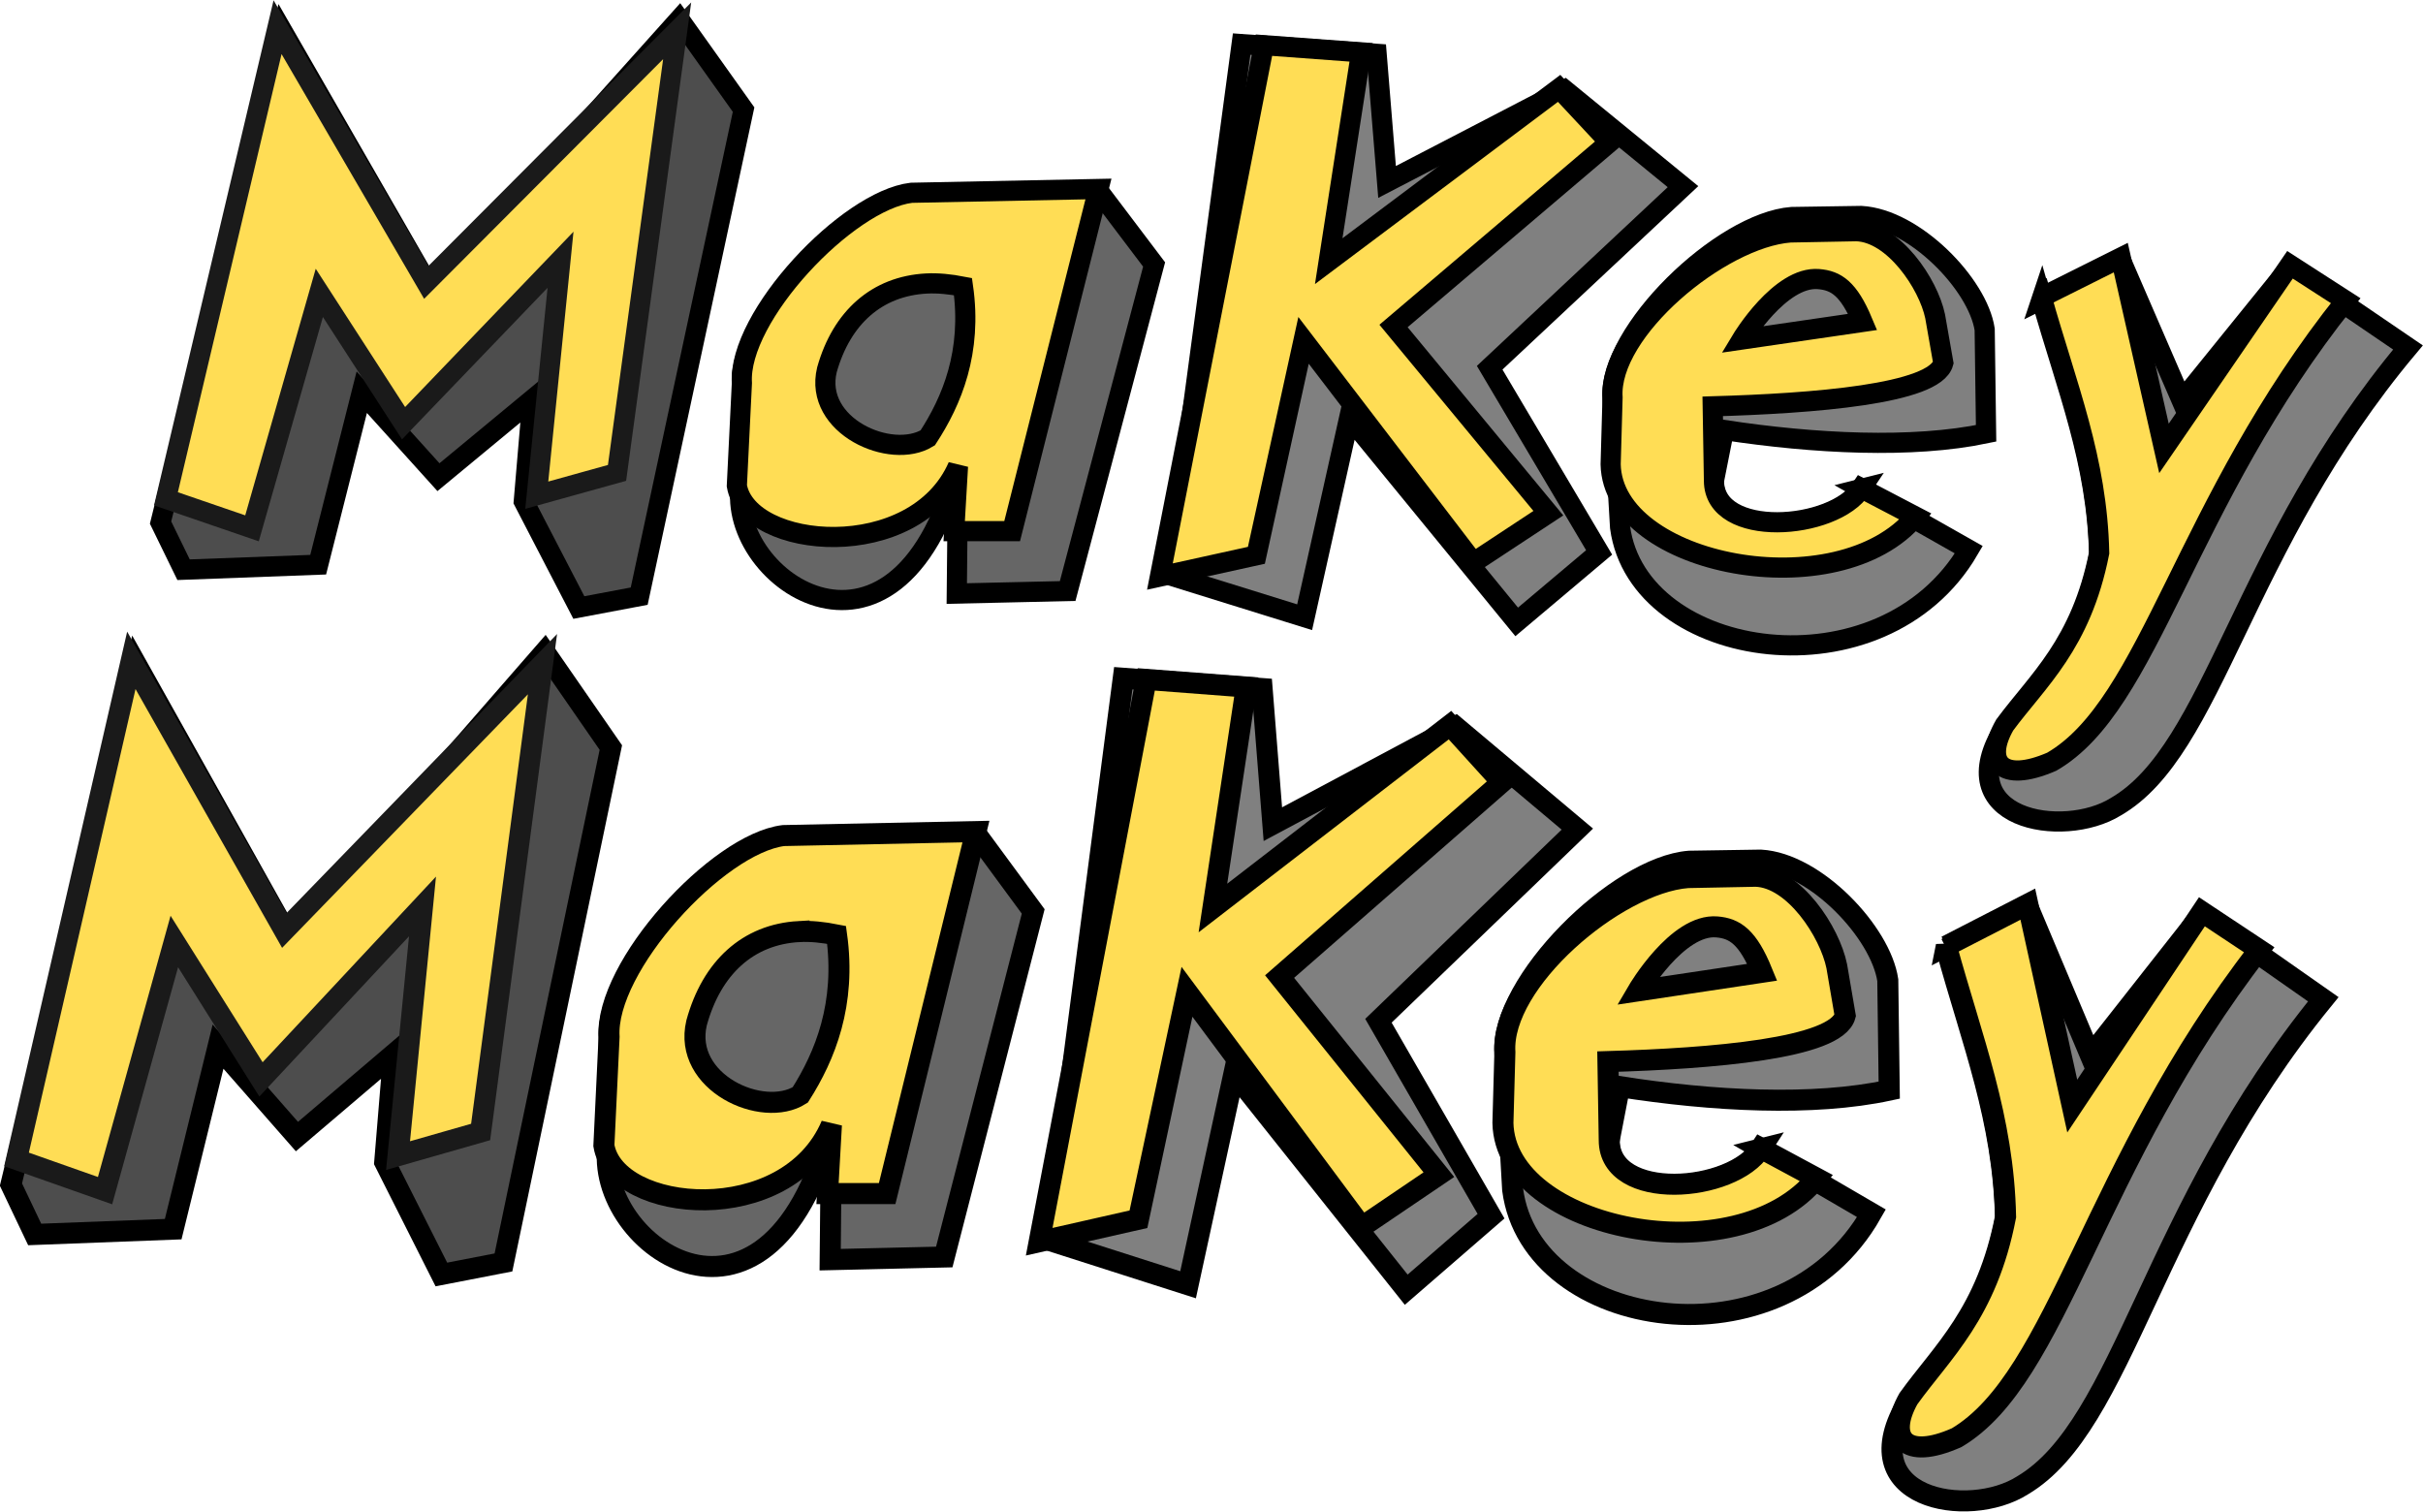 <?xml version="1.0" encoding="UTF-8" standalone="no"?>
<!-- Created with Inkscape (http://www.inkscape.org/) -->

<svg
   xmlns:dc="http://purl.org/dc/elements/1.1/"
   xmlns:cc="http://creativecommons.org/ns#"
   xmlns:rdf="http://www.w3.org/1999/02/22-rdf-syntax-ns#"
   xmlns:svg="http://www.w3.org/2000/svg"
   xmlns="http://www.w3.org/2000/svg"
   xmlns:sodipodi="http://sodipodi.sourceforge.net/DTD/sodipodi-0.dtd"
   xmlns:inkscape="http://www.inkscape.org/namespaces/inkscape"
   width="120.188"
   height="74.987"
   id="svg3869"
   version="1.1"
   inkscape:version="0.48.5 r10040"
   sodipodi:docname="makey.svg">
  <defs
     id="defs3871" />
  <sodipodi:namedview
     id="base"
     pagecolor="#ffffff"
     bordercolor="#666666"
     borderopacity="1.0"
     inkscape:pageopacity="0.0"
     inkscape:pageshadow="2"
     inkscape:zoom="2.8284271"
     inkscape:cx="69.774949"
     inkscape:cy="42.966834"
     inkscape:document-units="px"
     inkscape:current-layer="layer1"
     showgrid="false"
     inkscape:window-width="1364"
     inkscape:window-height="737"
     inkscape:window-x="0"
     inkscape:window-y="0"
     inkscape:window-maximized="0"
     fit-margin-top="0"
     fit-margin-left="0"
     fit-margin-right="0"
     fit-margin-bottom="0" />
  <g
     inkscape:label="Layer 1"
     inkscape:groupmode="layer"
     id="layer1"
     transform="translate(-284.844,-282.75)">
    <g
       id="g4383">
      <path
         sodipodi:nodetypes="ccccccccccc"
         inkscape:connector-curvature="0"
         id="path4087-1"
         d="m 377.173,306.997 5.33,3.02 c -4.273,7.329 -16.397,5.543 -17.298,-1.106 l -0.375,-6.396 c -0.217,-3.311 5.418,-8.737 8.891,-9.001 l 3.443,-0.052 c 2.648,0.146 5.788,3.394 6.126,5.626 l 0.07,5.156 c -3.673,0.77 -8.525,0.515 -12.999,-0.165 l -0.508,2.561 c 0.002,2.892 5.95,2.465 7.321,0.357 z"
         style="fill:#808080;stroke:#000000;stroke-width:1px;stroke-linecap:butt;stroke-linejoin:miter;stroke-opacity:1" />
      <path
         sodipodi:nodetypes="cccccccccccccc"
         inkscape:connector-curvature="0"
         id="path4081-3"
         d="m 292.808,308.67 6.036,-24.393 7.5,13.036 12.196,-13.607 3.188,4.48 -5.178,24.134 -2.993,0.564 -2.732,-5.268 0.429,-5.054 -4.661,3.857 -3.804,-4.214 -2.162,8.555 -6.677,0.249 z"
         style="fill:#4d4d4d;stroke:#000000;stroke-width:1px;stroke-linecap:butt;stroke-linejoin:miter;stroke-opacity:1" />
      <path
         sodipodi:nodetypes="ccccccccccc"
         inkscape:connector-curvature="0"
         id="path4081"
         d="m 293.076,307.491 5.536,-23.393 7.375,12.661 12.446,-12.482 -2.982,21.929 -3.982,1.107 1.179,-11.679 -7.786,8.107 -4.179,-6.464 -3.339,11.679 z"
         style="fill:#ffdd55;stroke:#1a1a1a;stroke-width:1px;stroke-linecap:butt;stroke-linejoin:miter;stroke-opacity:1" />
      <path
         sodipodi:nodetypes="ccccccccc"
         inkscape:connector-curvature="0"
         id="path4083-6"
         d="m 339.333,292.221 -9.281,0.188 c -3.182,0.384 -8.615,6.14 -8.406,9.438 l 0,4.719 c -1.075,4.697 7.591,10.903 10.719,-0.594 l -0.062,6.219 5.5,-0.125 4.288,-16.198 z"
         style="fill:#666666;stroke:#000000;stroke-width:1px;stroke-linecap:butt;stroke-linejoin:miter;stroke-opacity:1" />
      <path
         sodipodi:nodetypes="ccccccccscccs"
         inkscape:connector-curvature="0"
         id="path4083"
         d="m 339.331,292.124 -9.281,0.188 c -3.182,0.384 -8.615,6.14 -8.406,9.438 l -0.25,5.094 c 0.55,3.197 8.841,3.903 10.969,-0.969 l -0.188,3.219 2.875,0 z m -8.531,4.688 c 0.566,-0.03 1.176,0.033 1.812,0.156 0.464,3.244 -0.551,5.665 -1.75,7.5 -1.821,1.124 -5.673,-0.589 -5,-3.375 0.732,-2.598 2.484,-4.151 4.938,-4.281 z"
         style="fill:#ffdd55;stroke:#000000;stroke-width:1px;stroke-linecap:butt;stroke-linejoin:miter;stroke-opacity:1" />
      <path
         sodipodi:nodetypes="cccccccccccc"
         inkscape:connector-curvature="0"
         id="path4085-2"
         d="m 346.433,284.937 -3.536,26.357 6.661,2.071 2.214,-9.911 8.304,10.143 4.089,-3.446 -5.429,-9.161 9.589,-8.982 -5.875,-4.804 -8.804,4.571 -0.518,-6.357 z"
         style="fill:#808080;stroke:#000000;stroke-width:1px;stroke-linecap:butt;stroke-linejoin:miter;stroke-opacity:1" />
      <path
         sodipodi:nodetypes="cccccccccccc"
         inkscape:connector-curvature="0"
         id="path4085"
         d="m 347.54,284.991 -5.161,26.357 4.786,-1.054 2.339,-10.661 8.429,11.018 3.714,-2.446 -7.679,-9.286 10.714,-9.107 -2.5,-2.679 -11.429,8.571 1.607,-10.357 z"
         style="fill:#ffdd55;stroke:#000000;stroke-width:1px;stroke-linecap:butt;stroke-linejoin:miter;stroke-opacity:1" />
      <path
         sodipodi:nodetypes="sccccccccccsccsc"
         inkscape:connector-curvature="0"
         id="path4087"
         d="m 376.924,294.218 -3.281,0.062 c -3.472,0.264 -9.029,4.876 -8.812,8.188 l -0.094,3.312 c 0.105,5.058 11.294,7.183 15.125,2.594 l -2.688,-1.406 c -1.371,2.108 -7.311,2.517 -7.312,-0.375 l -0.062,-3.688 c 4.974,-0.143 11.014,-0.604 11.438,-2.156 l -0.406,-2.312 c -0.337,-1.613 -2.054,-4.161 -3.906,-4.219 z m -1.875,2.375 c 0.869,0.071 1.491,0.463 2.188,2.125 l -6,0.875 c 0,0 1.9,-3.157 3.812,-3 z"
         style="fill:#ffdd55;stroke:#000000;stroke-width:1px;stroke-linecap:butt;stroke-linejoin:miter;stroke-opacity:1" />
      <path
         sodipodi:nodetypes="ccccccccc"
         inkscape:connector-curvature="0"
         id="path4089-6"
         d="m 386.11,297.602 3.929,-1.964 3.027,6.989 5.366,-6.632 5.855,3.99 c -8.305,9.903 -9.592,19.952 -14.493,22.78 -2.617,1.627 -8.396,0.644 -5.512,-3.944 1.629,-2.207 3.785,-3.992 4.685,-8.541 -0.1,-4.642 -1.607,-8.254 -2.857,-12.679 z"
         style="fill:#808080;stroke:#000000;stroke-width:1px;stroke-linecap:butt;stroke-linejoin:miter;stroke-opacity:1" />
      <path
         sodipodi:nodetypes="ccccccccc"
         inkscape:connector-curvature="0"
         id="path4089"
         d="m 386.112,297.491 3.929,-1.964 2.143,9.464 6.25,-9.107 2.762,1.78 c -8.04,10.08 -9.68,20.04 -14.581,22.869 -2.525,1.091 -3.371,7.5e-4 -2.33,-1.823 1.629,-2.207 3.785,-3.992 4.685,-8.541 -0.1,-4.642 -1.607,-8.254 -2.857,-12.679 z"
         style="fill:#ffdd55;stroke:#000000;stroke-width:1px;stroke-linecap:butt;stroke-linejoin:miter;stroke-opacity:1" />
      <path
         sodipodi:nodetypes="ccccccccccc"
         inkscape:connector-curvature="0"
         id="path4087-1-2"
         d="m 372.19,339.736 5.484,3.195 c -4.396,7.755 -16.871,5.866 -17.798,-1.17 l -0.386,-6.768 c -0.223,-3.504 5.575,-9.246 9.148,-9.525 l 3.543,-0.055 c 2.724,0.155 5.956,3.592 6.303,5.954 l 0.072,5.456 c -3.779,0.815 -8.771,0.545 -13.375,-0.175 l -0.523,2.71 c 0.002,3.06 6.122,2.609 7.533,0.378 z"
         style="fill:#808080;stroke:#000000;stroke-width:1.043px;stroke-linecap:butt;stroke-linejoin:miter;stroke-opacity:1" />
      <path
         sodipodi:nodetypes="cccccccccccccc"
         inkscape:connector-curvature="0"
         id="path4081-3-9"
         d="m 285.387,341.506 6.21,-25.813 7.717,13.795 12.549,-14.399 3.281,4.741 -5.327,25.539 -3.079,0.597 -2.811,-5.575 0.441,-5.348 -4.795,4.082 -3.913,-4.46 -2.225,9.053 -6.87,0.263 z"
         style="fill:#4d4d4d;stroke:#000000;stroke-width:1.043px;stroke-linecap:butt;stroke-linejoin:miter;stroke-opacity:1" />
      <path
         sodipodi:nodetypes="ccccccccccc"
         inkscape:connector-curvature="0"
         id="path4081-6"
         d="m 285.663,340.259 5.696,-24.755 7.588,13.398 12.806,-13.209 -3.068,23.205 -4.097,1.172 1.213,-12.359 -8.011,8.579 -4.299,-6.841 -3.436,12.359 z"
         style="fill:#ffdd55;stroke:#1a1a1a;stroke-width:1.043px;stroke-linecap:butt;stroke-linejoin:miter;stroke-opacity:1" />
      <path
         sodipodi:nodetypes="ccccccccc"
         inkscape:connector-curvature="0"
         id="path4083-6-7"
         d="m 333.257,324.1 -9.549,0.198 c -3.274,0.406 -8.864,6.498 -8.649,9.987 l 0,4.993 c -1.106,4.97 7.81,11.538 11.028,-0.628 l -0.064,6.581 5.659,-0.132 4.412,-17.141 z"
         style="fill:#666666;stroke:#000000;stroke-width:1.043px;stroke-linecap:butt;stroke-linejoin:miter;stroke-opacity:1" />
      <path
         sodipodi:nodetypes="ccccccccscccs"
         inkscape:connector-curvature="0"
         id="path4083-7"
         d="m 333.254,323.997 -9.549,0.198 c -3.274,0.406 -8.864,6.498 -8.649,9.987 l -0.257,5.39 c 0.566,3.383 9.096,4.131 11.286,-1.025 l -0.193,3.406 2.958,0 z m -8.778,4.96 c 0.583,-0.032 1.21,0.035 1.865,0.165 0.478,3.433 -0.567,5.994 -1.801,7.937 -1.874,1.19 -5.837,-0.623 -5.144,-3.571 0.754,-2.749 2.556,-4.392 5.08,-4.531 z"
         style="fill:#ffdd55;stroke:#000000;stroke-width:1.043px;stroke-linecap:butt;stroke-linejoin:miter;stroke-opacity:1" />
      <path
         sodipodi:nodetypes="cccccccccccc"
         inkscape:connector-curvature="0"
         id="path4085-2-0"
         d="m 340.561,316.392 -3.638,27.892 6.853,2.192 2.278,-10.488 8.543,10.733 4.207,-3.647 -5.585,-9.694 9.866,-9.505 -6.045,-5.083 -9.058,4.838 -0.533,-6.727 z"
         style="fill:#808080;stroke:#000000;stroke-width:1.043px;stroke-linecap:butt;stroke-linejoin:miter;stroke-opacity:1" />
      <path
         sodipodi:nodetypes="cccccccccccc"
         inkscape:connector-curvature="0"
         id="path4085-0"
         d="m 341.701,316.449 -5.31,27.892 4.924,-1.115 2.407,-11.281 8.672,11.659 3.822,-2.589 -7.9,-9.826 11.024,-9.637 -2.572,-2.835 -11.759,9.07 1.654,-10.96 z"
         style="fill:#ffdd55;stroke:#000000;stroke-width:1.043px;stroke-linecap:butt;stroke-linejoin:miter;stroke-opacity:1" />
      <path
         sodipodi:nodetypes="sccccccccccsccsc"
         inkscape:connector-curvature="0"
         id="path4087-6"
         d="m 371.934,326.213 -3.376,0.066 c -3.573,0.279 -9.29,5.16 -9.067,8.664 l -0.097,3.505 c 0.108,5.352 11.62,7.601 15.562,2.745 l -2.765,-1.488 c -1.411,2.231 -7.522,2.663 -7.524,-0.397 l -0.064,-3.902 c 5.118,-0.152 11.332,-0.639 11.768,-2.282 l -0.418,-2.447 c -0.347,-1.707 -2.113,-4.403 -4.019,-4.464 z m -1.929,2.513 c 0.894,0.075 1.534,0.49 2.251,2.249 l -6.173,0.926 c 0,0 1.955,-3.341 3.923,-3.175 z"
         style="fill:#ffdd55;stroke:#000000;stroke-width:1.043px;stroke-linecap:butt;stroke-linejoin:miter;stroke-opacity:1" />
      <path
         sodipodi:nodetypes="ccccccccc"
         inkscape:connector-curvature="0"
         id="path4089-6-4"
         d="m 381.385,329.794 4.042,-2.079 3.114,7.396 5.521,-7.018 6.024,4.222 c -8.545,10.479 -9.869,21.113 -14.912,24.107 -2.692,1.722 -8.639,0.681 -5.671,-4.174 1.676,-2.336 3.894,-4.225 4.821,-9.038 -0.103,-4.913 -1.653,-8.735 -2.94,-13.417 z"
         style="fill:#808080;stroke:#000000;stroke-width:1.043px;stroke-linecap:butt;stroke-linejoin:miter;stroke-opacity:1" />
      <path
         sodipodi:nodetypes="ccccccccc"
         inkscape:connector-curvature="0"
         id="path4089-8"
         d="m 381.387,329.676 4.042,-2.079 2.205,10.015 6.431,-9.637 2.841,1.884 c -8.272,10.666 -9.96,21.207 -15.003,24.2 -2.598,1.155 -3.469,7.9e-4 -2.397,-1.929 1.676,-2.336 3.894,-4.225 4.821,-9.038 -0.103,-4.913 -1.653,-8.735 -2.94,-13.417 z"
         style="fill:#ffdd55;stroke:#000000;stroke-width:1.043px;stroke-linecap:butt;stroke-linejoin:miter;stroke-opacity:1" />
    </g>
  </g>
</svg>
